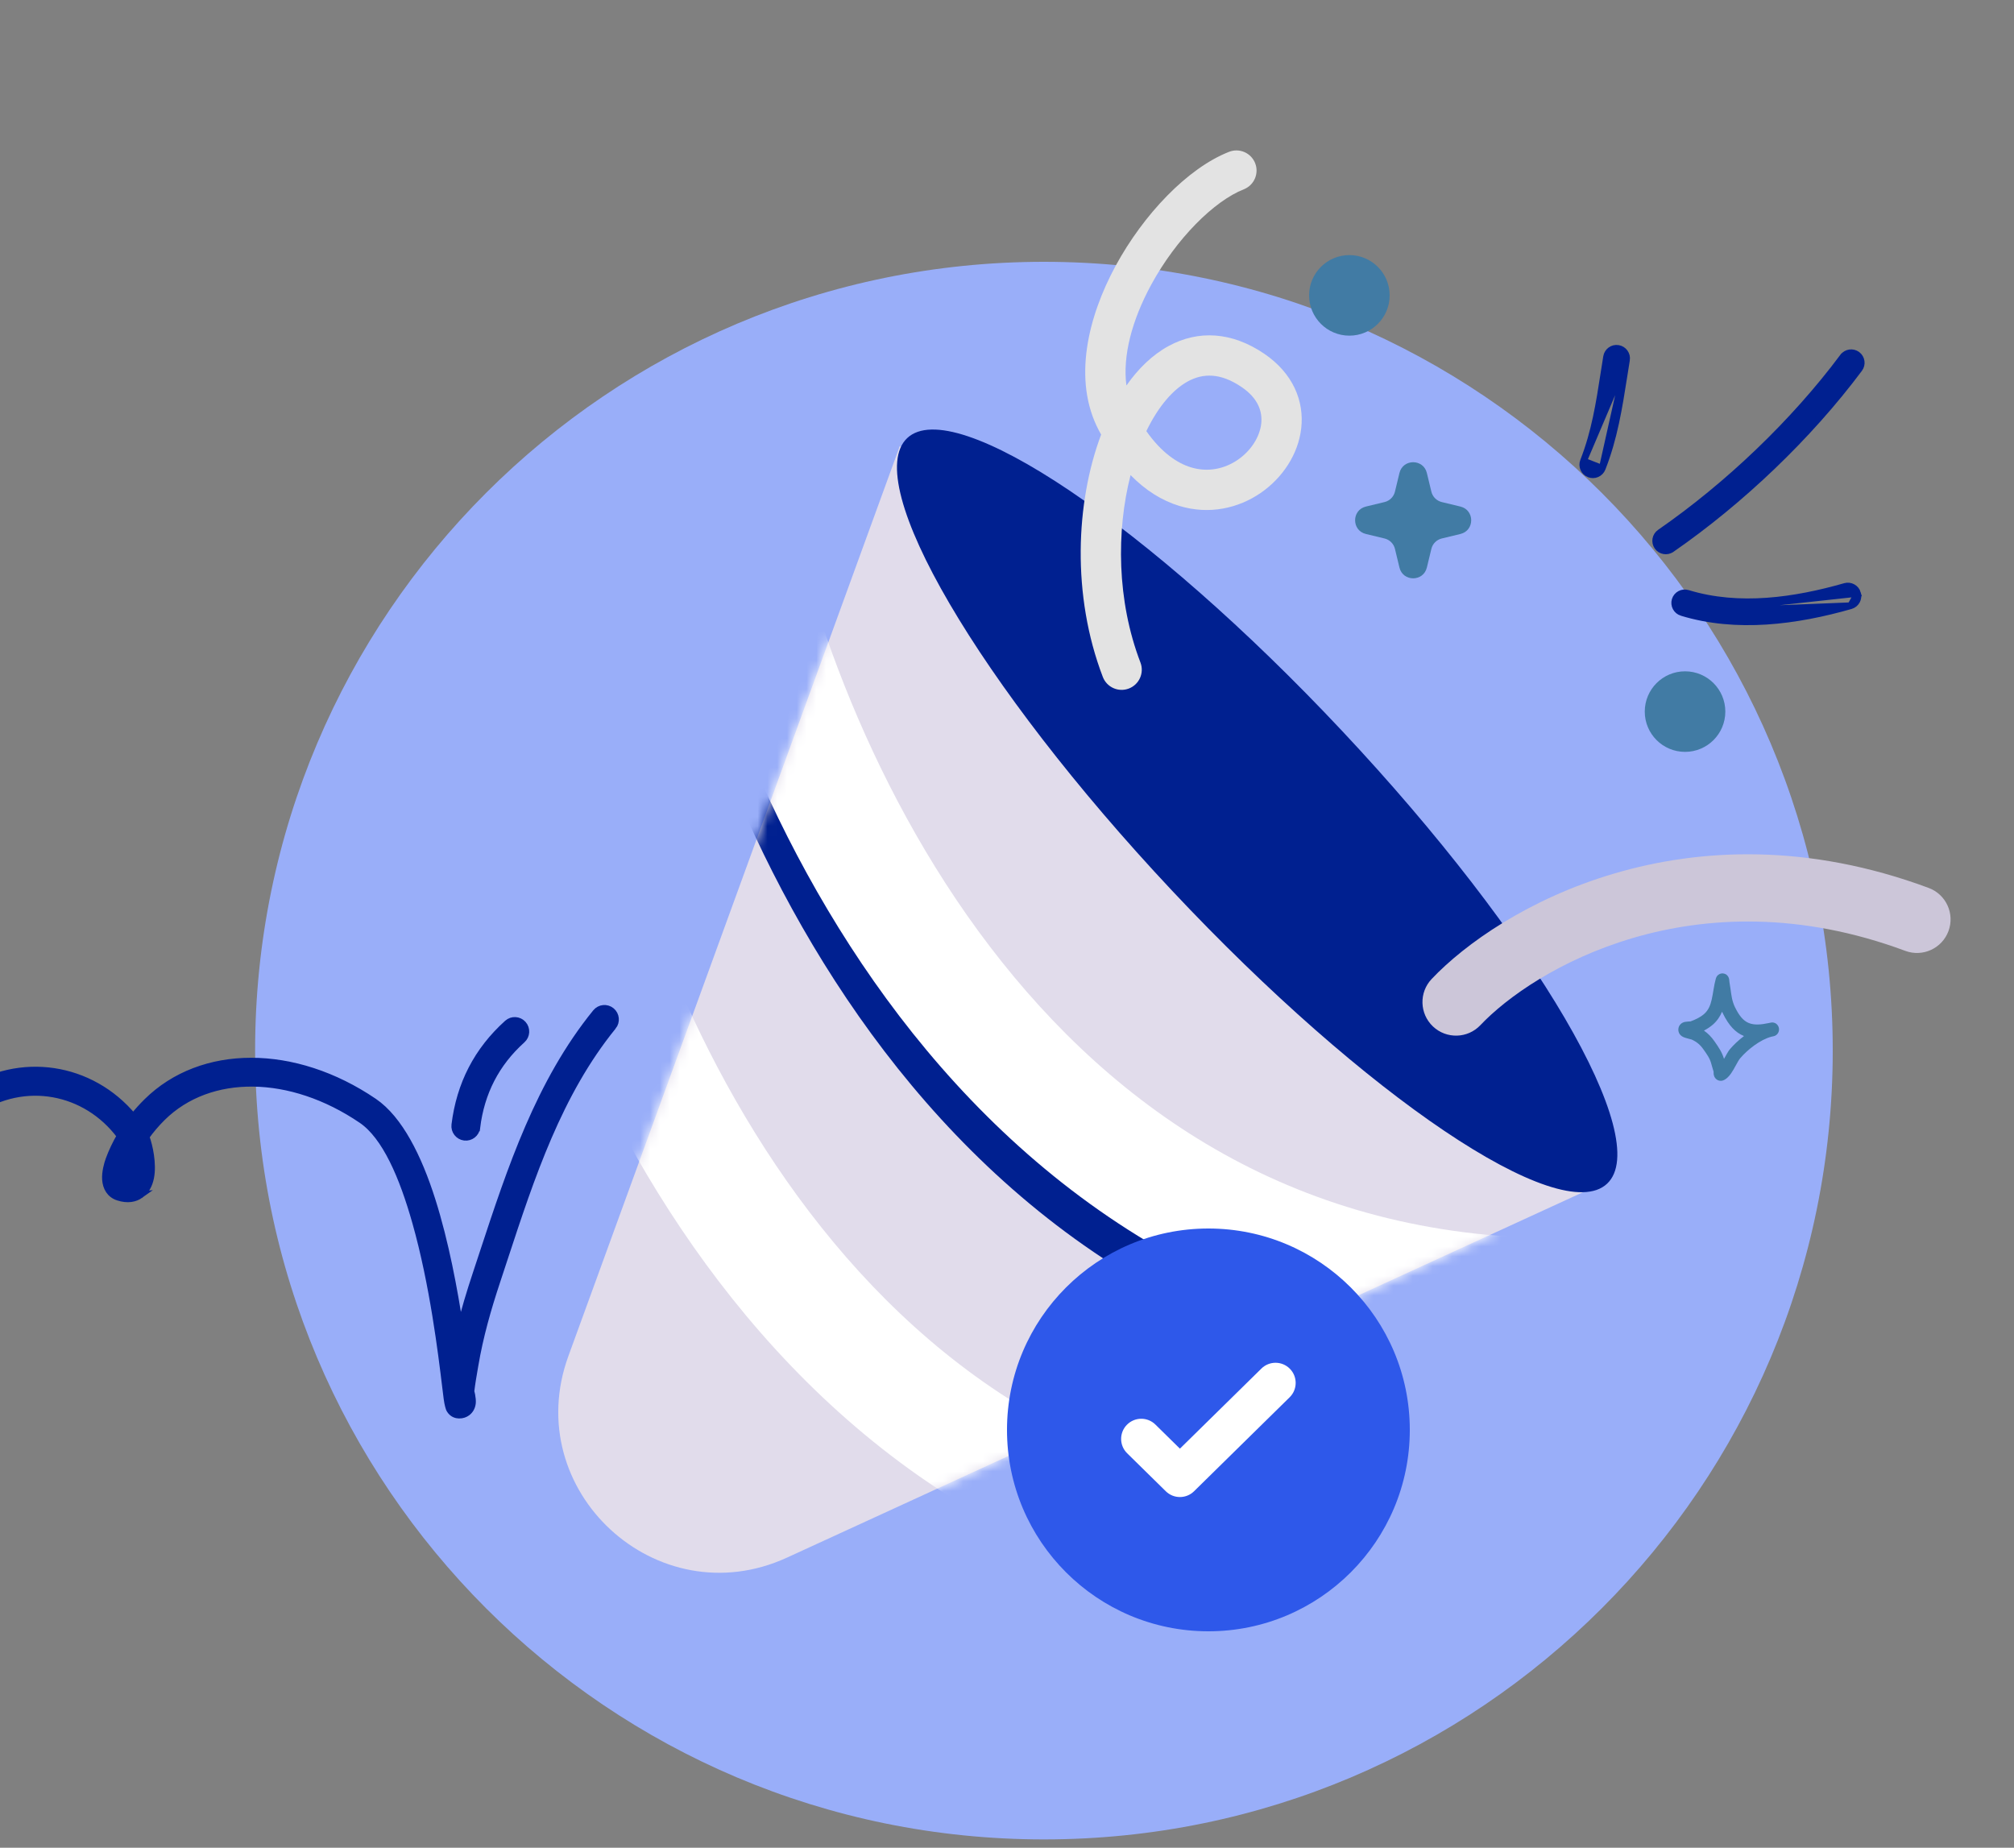 <svg width="206" height="189" viewBox="0 0 206 189" fill="none" xmlns="http://www.w3.org/2000/svg">
<rect x="0" y="0" width="206" height="189" fill="#808080" stroke="none"/>
<g id="Successful illustration">
<path id="Background" d="M106.777 188.147C151.337 188.147 187.46 152.024 187.46 107.463C187.46 62.903 151.337 26.78 106.777 26.78C62.216 26.78 26.093 62.903 26.093 107.463C26.093 152.024 62.216 188.147 106.777 188.147Z" fill="#99AEF9"/>
<g id="Party icon">
<path id="Vector" d="M58.137 138.707L92.04 45.611L163.534 121.205L80.497 159.323C67.196 165.429 53.129 152.459 58.137 138.707Z" fill="#E1DCEB"/>
<path id="Shadow" d="M137.037 75.011C146.909 85.528 154.865 95.955 159.751 104.306C162.196 108.484 163.862 112.125 164.621 114.988C165 116.42 165.148 117.64 165.063 118.626C164.978 119.609 164.665 120.336 164.144 120.825C163.622 121.315 162.877 121.581 161.89 121.603C160.901 121.626 159.693 121.401 158.288 120.932C155.479 119.993 151.95 118.1 147.936 115.396C139.911 109.991 130.009 101.39 120.138 90.872C110.266 80.355 102.31 69.928 97.424 61.577C94.979 57.4 93.313 53.758 92.554 50.895C92.175 49.463 92.027 48.243 92.112 47.258C92.197 46.275 92.51 45.547 93.031 45.058C93.553 44.569 94.298 44.302 95.285 44.28C96.274 44.258 97.482 44.482 98.887 44.952C101.696 45.89 105.225 47.783 109.24 50.487C117.264 55.893 127.166 64.493 137.037 75.011Z" fill="#002090" stroke="#002090" stroke-width="0.687"/>
<g id="Mask group vector">
<mask id="mask0_2884_15708" style="mask-type:alpha" maskUnits="userSpaceOnUse" x="57" y="45" width="107" height="116">
<path id="Vector mask" d="M58.137 138.707L92.04 45.611L163.534 121.205L80.497 159.323C67.196 165.429 53.129 152.459 58.137 138.707Z" fill="#E1DCEB"/>
</mask>
<g mask="url(#mask0_2884_15708)">
<path id="Line" fill-rule="evenodd" clip-rule="evenodd" d="M90.45 107.514C76.126 88.756 68.879 66.392 66.541 51.377L78.076 49.582C80.18 63.097 86.821 83.527 99.728 100.43C112.514 117.174 131.22 130.231 157.897 130.231V141.904C126.763 141.904 104.896 126.432 90.45 107.514Z" fill="#002090"/>
<path id="Line_2" fill-rule="evenodd" clip-rule="evenodd" d="M91.988 103.927C77.664 85.168 70.416 62.804 68.079 47.79L79.613 45.994C81.717 59.509 88.359 79.939 101.266 96.842C114.051 113.586 132.757 126.643 159.434 126.643V138.317C128.301 138.317 106.433 122.845 91.988 103.927Z" fill="white"/>
<path id="Line_3" fill-rule="evenodd" clip-rule="evenodd" d="M73.538 131.089C59.214 112.331 51.966 89.967 49.629 74.953L61.163 73.157C63.267 86.672 69.909 107.102 82.816 124.005C95.601 140.749 114.307 153.806 140.984 153.806V165.479C109.851 165.479 87.983 150.007 73.538 131.089Z" fill="white"/>
</g>
</g>
<g id="Check">
<circle id="Ellipse" cx="123.6" cy="146.26" r="20.6" fill="#2E58EA"/>
<path id="Check icon" fill-rule="evenodd" clip-rule="evenodd" d="M131.936 140.009C132.733 140.821 132.722 142.125 131.911 142.922L122.131 152.536C121.329 153.324 120.044 153.324 119.243 152.536L115.289 148.65C114.478 147.852 114.467 146.548 115.264 145.736C116.062 144.925 117.366 144.914 118.177 145.711L120.687 148.178L129.023 139.984C129.834 139.187 131.138 139.198 131.936 140.009Z" fill="white"/>
</g>
</g>
<g id="Doodles">
<path id="Vector_2" d="M163.883 47.908L163.883 47.908C165.102 44.812 165.588 41.725 166.097 38.489C166.184 37.937 166.271 37.382 166.363 36.821L163.883 47.908ZM163.883 47.908C163.675 48.437 163.076 48.698 162.548 48.489L162.547 48.489C162.018 48.283 161.757 47.686 161.965 47.158L161.965 47.158M163.883 47.908L161.965 47.158M161.965 47.158C163.128 44.203 163.587 41.243 164.053 38.237C164.143 37.657 164.233 37.075 164.329 36.49C164.421 35.929 164.952 35.547 165.512 35.64C166.074 35.732 166.455 36.261 166.363 36.821L161.965 47.158Z" fill="#002090" stroke="#002090" stroke-width="0.687"/>
<path id="Vector_3" d="M170.969 56.165L170.968 56.165C170.502 56.489 169.859 56.373 169.534 55.907C169.21 55.443 169.324 54.803 169.791 54.479C176.705 49.693 183.479 43.247 188.516 36.495L188.517 36.495C188.855 36.041 189.501 35.946 189.959 36.285C190.415 36.621 190.51 37.265 190.171 37.721C185.008 44.641 178.06 51.253 170.969 56.165Z" fill="#002090" stroke="#002090" stroke-width="0.687"/>
<path id="Vector_4" d="M189.998 60.691L189.998 60.691C189.841 60.146 189.27 59.829 188.722 59.984C183.613 61.446 177.891 62.295 172.627 60.689L172.627 60.689C172.083 60.522 171.506 60.829 171.341 61.369L171.341 61.369C171.176 61.908 171.481 62.485 172.025 62.651L189.998 60.691ZM189.998 60.691C190.154 61.23 189.841 61.8 189.292 61.959M189.998 60.691L189.292 61.959M189.292 61.959C183.732 63.547 177.608 64.355 172.025 62.651L189.292 61.959Z" fill="#002090" stroke="#002090" stroke-width="0.687"/>
<circle id="Circle down" cx="172.353" cy="72.787" r="4.12" fill="#417BA4"/>
<circle id="Circle up" cx="138.02" cy="30.213" r="4.12" fill="#417BA4"/>
<path id="Star " d="M145.946 48.383C145.59 46.911 143.496 46.911 143.141 48.383L142.681 50.29C142.554 50.816 142.143 51.227 141.617 51.354L139.71 51.814C138.238 52.17 138.238 54.264 139.71 54.619L141.617 55.079C142.143 55.206 142.554 55.617 142.681 56.143L143.141 58.05C143.496 59.523 145.59 59.523 145.946 58.05L146.406 56.143C146.533 55.617 146.944 55.206 147.47 55.079L149.377 54.619C150.849 54.264 150.849 52.17 149.377 51.814L147.47 51.354C146.944 51.227 146.533 50.816 146.406 50.29L145.946 48.383Z" fill="#417BA4"/>
<path id="Stroke doodle" fill-rule="evenodd" clip-rule="evenodd" d="M128.383 16.693C128.799 17.752 128.278 18.948 127.219 19.364C124.197 20.553 120.324 24.381 117.738 29.145C115.77 32.772 114.814 36.435 115.215 39.432C116.425 37.706 117.872 36.29 119.552 35.381C122.562 33.75 125.996 33.923 129.321 36.189C132.226 38.169 133.411 40.986 133.097 43.793C132.797 46.477 131.16 48.903 128.939 50.427C126.685 51.974 123.692 52.687 120.604 51.742C118.854 51.206 117.175 50.169 115.639 48.596C114.174 54.301 114.227 61.447 116.649 67.767C117.056 68.829 116.525 70.021 115.462 70.428C114.4 70.835 113.209 70.304 112.801 69.242C109.607 60.906 110.022 51.386 112.627 44.453C112.553 44.32 112.48 44.184 112.407 44.047C109.667 38.873 111.307 32.357 114.117 27.18C116.949 21.963 121.439 17.21 125.712 15.53C126.77 15.114 127.966 15.634 128.383 16.693ZM117.253 44.099C118.809 46.309 120.423 47.377 121.811 47.802C123.558 48.337 125.262 47.954 126.608 47.03C127.987 46.083 128.854 44.665 129.003 43.335C129.138 42.128 128.716 40.762 127.001 39.594C124.827 38.112 123.042 38.175 121.514 39.003C119.99 39.829 118.481 41.556 117.253 44.099Z" fill="#E3E3E3"/>
<path id="Stroke" fill-rule="evenodd" clip-rule="evenodd" d="M194.882 97.261C173.289 89.235 156.765 99.215 151.421 104.859C150.118 106.236 147.945 106.296 146.568 104.992C145.191 103.688 145.131 101.515 146.435 100.138C153.221 92.97 172.537 81.63 197.274 90.824C199.052 91.485 199.957 93.461 199.297 95.239C198.636 97.016 196.66 97.921 194.882 97.261Z" fill="#CCC6D9"/>
<path id="Vector_5" fill-rule="evenodd" clip-rule="evenodd" d="M172.915 104.475C173.397 104.299 173.904 104.065 174.295 103.725C174.76 103.322 174.949 102.802 175.076 102.256C175.238 101.553 175.303 100.805 175.501 100.102C175.574 99.841 175.715 99.742 175.775 99.698C175.928 99.587 176.082 99.558 176.227 99.569C176.399 99.582 176.635 99.648 176.791 99.945C176.813 99.987 176.841 100.052 176.861 100.14C176.875 100.205 176.884 100.408 176.899 100.492C176.936 100.698 176.968 100.904 176.997 101.111C177.095 101.8 177.151 102.386 177.46 103.02C177.879 103.88 178.299 104.406 178.868 104.639C179.419 104.864 180.077 104.822 180.918 104.645C180.998 104.625 181.077 104.608 181.155 104.594C181.526 104.528 181.881 104.778 181.954 105.157C182.026 105.537 181.791 105.906 181.423 105.99C181.347 106.007 181.271 106.024 181.196 106.039C180.06 106.328 178.744 107.36 177.979 108.263C177.744 108.542 177.399 109.321 177.047 109.817C176.787 110.184 176.495 110.426 176.25 110.511C176.086 110.568 175.947 110.56 175.833 110.531C175.667 110.488 175.529 110.396 175.423 110.249C175.365 110.168 175.312 110.06 175.287 109.923C175.274 109.856 175.273 109.688 175.273 109.612C175.202 109.358 175.114 109.111 175.05 108.855C174.897 108.244 174.598 107.858 174.242 107.347C173.91 106.87 173.552 106.569 173.029 106.33C172.961 106.313 172.411 106.174 172.217 106.095C171.933 105.979 171.798 105.784 171.749 105.679C171.666 105.5 171.657 105.345 171.674 105.215C171.698 105.024 171.782 104.86 171.93 104.727C172.022 104.645 172.16 104.565 172.344 104.526C172.486 104.496 172.863 104.478 172.915 104.475ZM176.14 103.481C176.166 103.539 176.193 103.598 176.222 103.657C176.835 104.916 177.522 105.619 178.356 105.961L178.384 105.972C177.826 106.397 177.321 106.873 176.935 107.329C176.776 107.517 176.565 107.907 176.338 108.308C176.131 107.617 175.793 107.13 175.368 106.519C175.044 106.053 174.704 105.703 174.286 105.417C174.61 105.246 174.92 105.046 175.189 104.812C175.638 104.422 175.934 103.971 176.14 103.481Z" fill="#417BA4"/>
<g id="Jump">
<path id="Vector_6" d="M48.428 115.291C48.377 115.725 47.982 116.033 47.549 115.978C47.119 115.924 46.809 115.527 46.864 115.093L48.428 115.291ZM48.428 115.291L48.769 115.332C48.695 115.955 48.128 116.397 47.506 116.319L47.506 116.319C46.888 116.24 46.445 115.673 46.523 115.051C47.034 110.917 48.8 107.456 51.9 104.666C52.365 104.247 53.083 104.288 53.498 104.756C53.916 105.223 53.876 105.941 53.412 106.359L53.412 106.359C50.731 108.771 49.211 111.752 48.769 115.333L48.428 115.291Z" fill="#002090" stroke="#002090" stroke-width="0.687"/>
<path id="Vector_7" d="M12.082 122.457L12.082 122.457C11.247 122.187 10.85 121.479 10.791 120.661C10.735 119.912 10.992 119.023 11.143 118.612C11.453 117.769 11.84 116.958 12.29 116.188C8.768 111.468 2.47 110.331 -2.407 113.596L-2.408 113.596C-2.93 113.945 -3.631 113.8 -3.979 113.281L-3.98 113.279L-3.98 113.279C-4.324 112.759 -4.188 112.054 -3.665 111.705C2.019 107.9 9.313 109.041 13.632 114.232C14.063 113.69 14.528 113.175 15.02 112.69L15.02 112.69C20.633 107.149 30.14 107.165 38.251 112.681L38.251 112.681C39.557 113.57 40.693 114.992 41.673 116.729C42.656 118.469 43.495 120.546 44.199 122.77C45.562 127.067 46.464 131.936 47.059 135.871C47.517 133.996 48.075 132.155 48.687 130.31L48.687 130.31C48.923 129.596 49.159 128.88 49.396 128.161C52.221 119.575 55.14 110.702 60.947 103.559L60.948 103.558C61.344 103.074 62.057 103 62.541 103.399C63.026 103.797 63.094 104.512 62.702 104.996L62.701 104.996C57.139 111.841 54.344 120.351 51.592 128.728C51.34 129.497 51.088 130.265 50.834 131.03L50.834 131.03C49.888 133.879 49.083 136.699 48.585 139.646L48.585 139.647C48.566 139.76 48.546 139.873 48.527 139.985C48.394 140.756 48.263 141.515 48.172 142.282C48.172 142.282 48.172 142.282 48.172 142.282C48.172 142.283 48.171 142.293 48.174 142.316C48.177 142.341 48.182 142.372 48.191 142.411C48.198 142.443 48.206 142.475 48.215 142.511C48.218 142.521 48.22 142.532 48.223 142.542C48.234 142.589 48.247 142.643 48.258 142.698L48.258 142.701C48.309 142.974 48.344 143.266 48.322 143.503L48.322 143.506C48.278 143.939 48.077 144.269 47.792 144.484L47.79 144.485C47.581 144.641 47.307 144.753 46.955 144.746L46.952 144.746C46.702 144.739 46.295 144.664 46.01 144.205C45.976 144.152 45.95 144.086 45.933 144.034C45.911 143.972 45.888 143.894 45.864 143.802C45.816 143.617 45.765 143.367 45.723 143.054L45.723 143.053C45.681 142.733 45.63 142.314 45.569 141.809C45.161 138.447 44.298 131.328 42.513 125.028C41.855 122.702 41.086 120.497 40.168 118.661C39.248 116.82 38.195 115.385 36.984 114.561C29.742 109.637 21.437 109.545 16.607 114.311C15.995 114.915 15.435 115.569 14.937 116.268C15.127 116.79 15.3 117.462 15.402 118.158C15.516 118.932 15.548 119.764 15.406 120.466L15.406 120.466C15.258 121.201 14.921 121.827 14.384 122.213L12.082 122.457ZM12.082 122.457C13.059 122.772 13.821 122.618 14.384 122.213L12.082 122.457ZM13.071 120.36C13.066 120.36 13.06 120.361 13.051 120.36C13.05 120.36 13.048 120.36 13.047 120.36L13.071 120.36ZM13.071 120.36C13.081 120.351 13.097 120.329 13.117 120.28C13.143 120.215 13.164 120.13 13.188 120.012L13.188 120.012C13.223 119.84 13.242 119.65 13.248 119.45C13.17 119.672 13.065 120.03 13.047 120.354L13.071 120.36Z" fill="#002090" stroke="#002090" stroke-width="0.687"/>
</g>
</g>
</g>
</svg>
